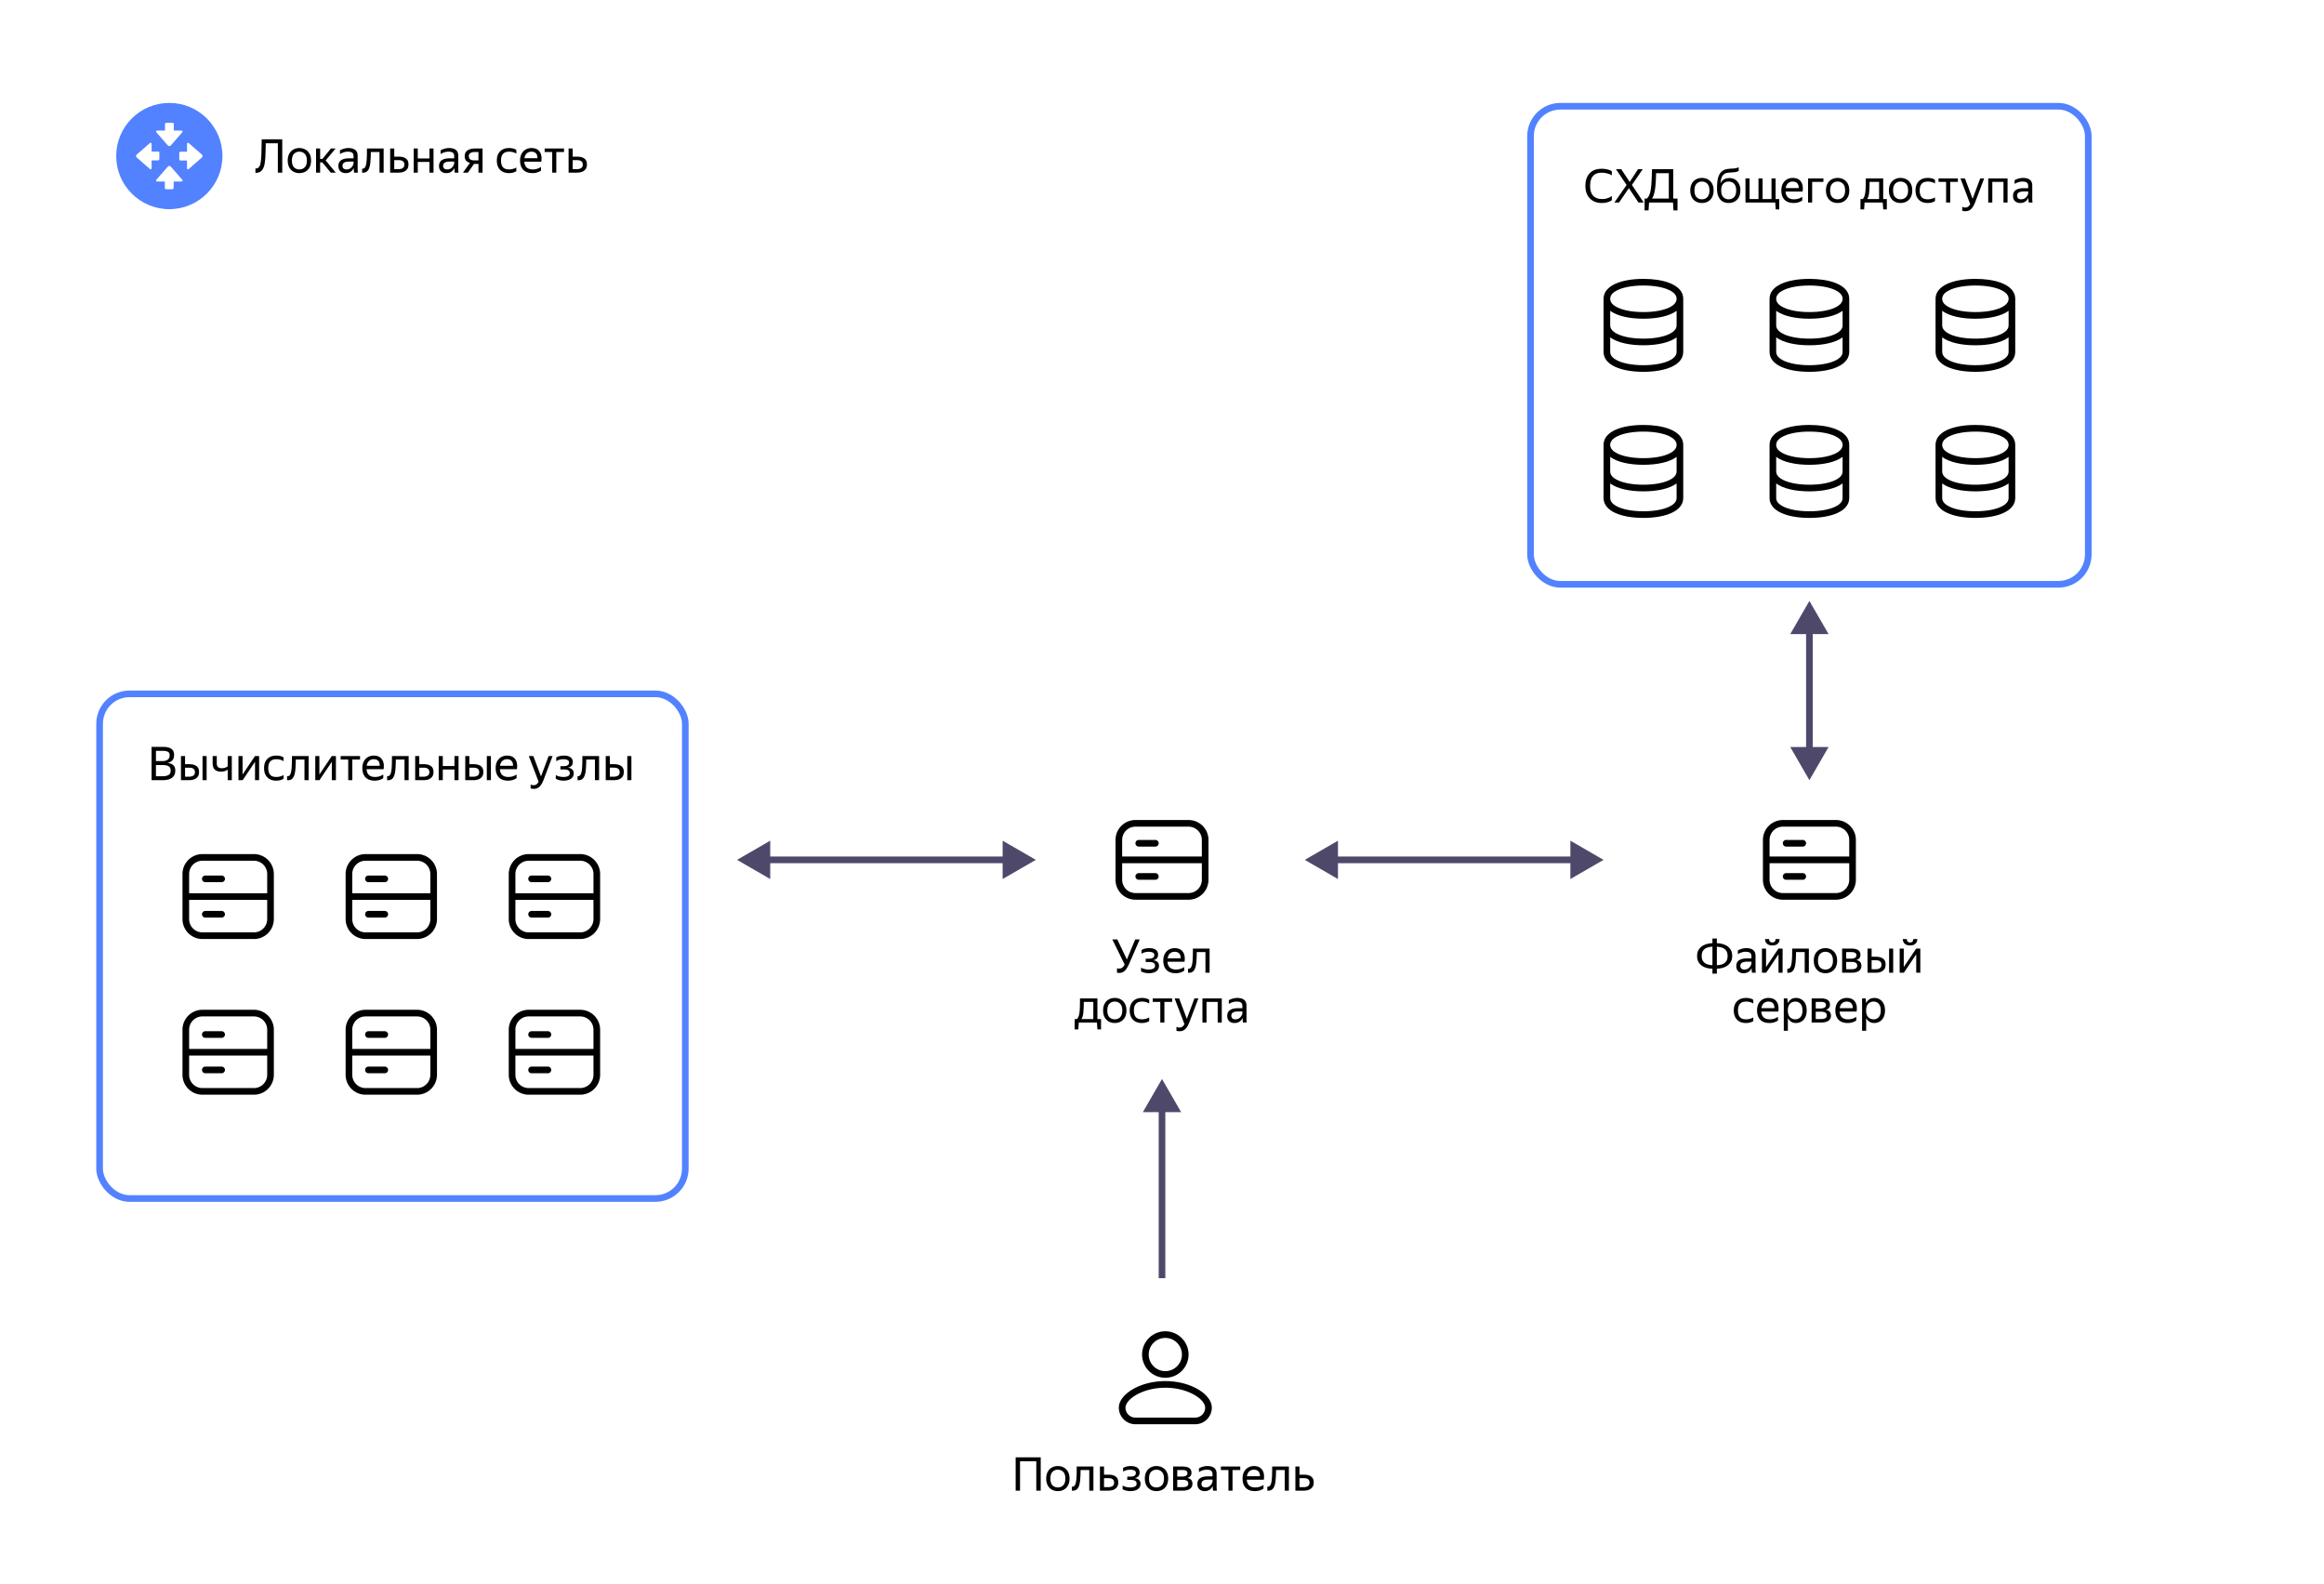 <svg xmlns="http://www.w3.org/2000/svg" width="700" height="477" fill="none" viewBox="0 0 700 477">
    <g clip-path="url(#clip0_30_157)">
        <g filter="url(#filter0_d_30_157)">
            <rect width="625" height="353" x="17" y="20" fill="#fff" rx="10"/>
        </g>
        <g filter="url(#filter1_d_30_157)">
            <rect width="131" height="85" x="285" y="385" fill="#fff" rx="10"/>
        </g>
        <path fill="#4E496B" d="m222 259 10 5.774v-11.548L222 259Zm90 0-10-5.774v11.548L312 259Zm-81 1h72v-2h-72v2Zm119 65-5.774 10h11.548L350 325Zm-1 9v51h2v-51h-2Zm44-75 10 5.774v-11.548L393 259Zm90 0-10-5.774v11.548L483 259Zm-81 1h72v-2h-72v2Zm143-25 5.774-10h-11.548L545 235Zm0-54-5.774 10h11.548L545 181Zm1 45v-36h-2v36h2Z"/>
        <path fill="#000" d="M512.562 287.932c0 .672.14 1.209.42 1.61.289.401.677.695 1.162.882a5.66 5.66 0 0 0 1.652.308v-5.586a5.347 5.347 0 0 0-1.652.322 2.418 2.418 0 0 0-1.162.868c-.28.392-.42.924-.42 1.596Zm7.798.028c0-.681-.145-1.218-.434-1.61a2.34 2.34 0 0 0-1.148-.868 5.237 5.237 0 0 0-1.652-.322v5.586a5.542 5.542 0 0 0 1.652-.308 2.457 2.457 0 0 0 1.148-.868c.289-.401.434-.938.434-1.61Zm-4.564-5.264h1.33v1.4c.877.028 1.661.187 2.352.476.7.28 1.251.7 1.652 1.26.411.551.616 1.246.616 2.086 0 .831-.205 1.531-.616 2.1-.401.56-.952.989-1.652 1.288-.691.289-1.475.448-2.352.476v1.498h-1.33v-1.498c-.877-.019-1.666-.168-2.366-.448-.691-.289-1.241-.714-1.652-1.274-.401-.56-.602-1.255-.602-2.086 0-.84.201-1.54.602-2.1a3.795 3.795 0 0 1 1.652-1.288c.7-.299 1.489-.462 2.366-.49v-1.4Zm10.008 3.99c-.775 0-1.559.238-2.352.714v-1.106a4.412 4.412 0 0 1 1.19-.504 4.82 4.82 0 0 1 1.33-.196c.915 0 1.61.191 2.086.574.476.383.714.966.714 1.75v3.906c0 .159.005.364.014.616.019.243.037.429.056.56h-1.12a6.439 6.439 0 0 1-.084-.546 8.21 8.21 0 0 1-.028-.63l-.014-.21a3.93 3.93 0 0 1-.462.7 2.344 2.344 0 0 1-.784.588c-.317.159-.714.238-1.19.238-.653 0-1.181-.187-1.582-.56-.401-.373-.602-.901-.602-1.582 0-.793.28-1.377.84-1.75.56-.373 1.349-.56 2.366-.56h1.358v-.602c0-.504-.131-.863-.392-1.078-.261-.215-.709-.322-1.344-.322Zm1.736 3.514v-.532h-1.232c-.737 0-1.274.107-1.61.322-.327.215-.49.527-.49.938 0 .327.098.593.294.798.205.205.513.308.924.308.383 0 .709-.075.98-.224.271-.159.49-.345.658-.56.168-.224.289-.434.364-.63.075-.196.112-.336.112-.42Zm6.305-5.432c-.737 0-1.288-.182-1.652-.546a1.873 1.873 0 0 1-.546-1.358h1.232c0 .355.084.611.252.77.178.159.416.238.714.238.299 0 .532-.079.7-.238.168-.159.252-.415.252-.77h1.232c0 .532-.182.985-.546 1.358-.354.364-.9.546-1.638.546Zm-1.904.966v5.558l3.738-5.558h1.246V293h-1.232v-5.544L531.969 293h-1.26v-7.266h1.232Zm6.411 6.062c.56.084.942-.266 1.148-1.05.074-.28.135-.63.182-1.05.046-.429.079-.961.098-1.596.018-.644.028-1.433.028-2.366h5.026V293h-1.246v-6.216h-2.618a37.9 37.9 0 0 1-.098 2.674c-.047.663-.126 1.218-.238 1.666-.178.7-.448 1.199-.812 1.498-.364.299-.854.429-1.47.392v-1.218Zm11.472 1.344c-.663 0-1.26-.145-1.792-.434a3.248 3.248 0 0 1-1.246-1.288c-.308-.569-.462-1.255-.462-2.058 0-.803.154-1.484.462-2.044.308-.56.723-.985 1.246-1.274a3.592 3.592 0 0 1 1.792-.448c.672 0 1.274.149 1.806.448.532.289.952.714 1.26 1.274.308.56.462 1.241.462 2.044 0 .803-.154 1.489-.462 2.058-.308.56-.728.989-1.26 1.288-.532.289-1.134.434-1.806.434Zm0-1.106c.653 0 1.195-.215 1.624-.644.429-.439.644-1.115.644-2.03 0-.915-.215-1.587-.644-2.016-.429-.439-.971-.658-1.624-.658-.644 0-1.181.219-1.61.658-.42.429-.63 1.101-.63 2.016s.21 1.591.63 2.03c.429.429.966.644 1.61.644Zm7.858.966h-2.828v-7.266h2.856c.868 0 1.526.154 1.974.462.457.299.686.77.686 1.414 0 .42-.112.761-.336 1.022-.215.261-.523.448-.924.56 1.036.168 1.554.742 1.554 1.722 0 .495-.131.896-.392 1.204-.252.308-.602.532-1.05.672-.448.14-.962.21-1.54.21Zm.014-6.216h-1.61v1.974h1.512c.466 0 .84-.084 1.12-.252.289-.168.434-.411.434-.728 0-.383-.126-.644-.378-.784s-.612-.21-1.078-.21Zm-.028 2.954h-1.582v2.212h1.582c.522 0 .942-.075 1.26-.224.317-.159.476-.443.476-.854s-.145-.7-.434-.868c-.29-.177-.724-.266-1.302-.266Zm6.074-4.004v2.45h1.26c.924 0 1.647.187 2.17.56.523.364.784.961.784 1.792 0 .579-.131 1.05-.392 1.414-.261.355-.621.621-1.078.798-.457.168-.98.252-1.568.252h-2.408v-7.266h1.232Zm6.496 0V293h-1.232v-7.266h1.232Zm-5.32 6.216c.523 0 .952-.103 1.288-.308.336-.215.504-.56.504-1.036 0-.485-.149-.835-.448-1.05-.299-.215-.719-.322-1.26-.322h-1.26v2.716h1.176Zm10.408-7.182c-.738 0-1.288-.182-1.652-.546a1.873 1.873 0 0 1-.546-1.358h1.232c0 .355.084.611.252.77.177.159.415.238.714.238.298 0 .532-.079.7-.238.168-.159.252-.415.252-.77h1.232c0 .532-.182.985-.546 1.358-.355.364-.901.546-1.638.546Zm-1.904.966v5.558l3.738-5.558h1.246V293h-1.232v-5.544L573.45 293h-1.26v-7.266h1.232Zm-47.534 22.406c-1.129 0-2.021-.331-2.674-.994-.653-.672-.98-1.601-.98-2.786s.331-2.109.994-2.772c.663-.663 1.568-.994 2.716-.994.439 0 .849.051 1.232.154.383.093.691.233.924.42v1.106a3.995 3.995 0 0 0-2.142-.588c-.84 0-1.461.224-1.862.672-.401.439-.602 1.106-.602 2.002 0 .896.191 1.568.574 2.016.392.439.999.658 1.82.658a4.44 4.44 0 0 0 2.212-.574v1.106c-.607.383-1.344.574-2.212.574Zm7.084 0c-1.213 0-2.142-.331-2.786-.994-.635-.672-.952-1.601-.952-2.786 0-.793.149-1.47.448-2.03.299-.56.709-.989 1.232-1.288a3.49 3.49 0 0 1 1.764-.448c1.111 0 1.927.369 2.45 1.106.523.728.691 1.727.504 2.996h-5.124c.103 1.559.961 2.338 2.576 2.338.887 0 1.703-.252 2.45-.756v1.106a4.3 4.3 0 0 1-1.176.56c-.448.131-.91.196-1.386.196Zm-.322-6.454c-.532 0-.989.163-1.372.49-.383.327-.625.821-.728 1.484h3.906c.028-.625-.117-1.111-.434-1.456s-.775-.518-1.372-.518Zm4.635-.952h1.078l.126 1.414c.234-.467.556-.84.966-1.12.42-.289.934-.434 1.54-.434.57 0 1.092.14 1.568.42.486.271.878.686 1.176 1.246.299.551.448 1.251.448 2.1 0 .849-.154 1.554-.462 2.114-.298.56-.695.98-1.19 1.26a3.216 3.216 0 0 1-1.596.406c-.55 0-1.031-.131-1.442-.392a2.817 2.817 0 0 1-.98-1.078v3.808h-1.232v-9.744Zm5.628 3.626c0-.877-.2-1.54-.602-1.988-.401-.457-.919-.686-1.554-.686-.634 0-1.171.224-1.61.672-.429.439-.644 1.106-.644 2.002 0 .905.215 1.577.644 2.016a2.19 2.19 0 0 0 1.61.658c.635 0 1.153-.224 1.554-.672.402-.448.602-1.115.602-2.002Zm5.595 3.64h-2.828v-7.266h2.856c.868 0 1.526.154 1.974.462.457.299.686.77.686 1.414 0 .42-.112.761-.336 1.022-.215.261-.523.448-.924.56 1.036.168 1.554.742 1.554 1.722 0 .495-.131.896-.392 1.204-.252.308-.602.532-1.05.672-.448.14-.961.21-1.54.21Zm.014-6.216h-1.61v1.974h1.512c.467 0 .84-.084 1.12-.252.289-.168.434-.411.434-.728 0-.383-.126-.644-.378-.784s-.611-.21-1.078-.21Zm-.028 2.954h-1.582v2.212h1.582c.523 0 .943-.075 1.26-.224.317-.159.476-.443.476-.854s-.145-.7-.434-.868c-.289-.177-.723-.266-1.302-.266Zm8.062 3.402c-1.213 0-2.142-.331-2.786-.994-.635-.672-.952-1.601-.952-2.786 0-.793.149-1.47.448-2.03.299-.56.709-.989 1.232-1.288a3.49 3.49 0 0 1 1.764-.448c1.111 0 1.927.369 2.45 1.106.523.728.691 1.727.504 2.996h-5.124c.103 1.559.961 2.338 2.576 2.338.887 0 1.703-.252 2.45-.756v1.106a4.3 4.3 0 0 1-1.176.56c-.448.131-.91.196-1.386.196Zm-.322-6.454c-.532 0-.989.163-1.372.49-.383.327-.625.821-.728 1.484h3.906c.028-.625-.117-1.111-.434-1.456s-.775-.518-1.372-.518Zm4.635-.952h1.078l.126 1.414c.234-.467.556-.84.966-1.12.42-.289.934-.434 1.54-.434.57 0 1.092.14 1.568.42.486.271.878.686 1.176 1.246.299.551.448 1.251.448 2.1 0 .849-.154 1.554-.462 2.114-.298.56-.695.98-1.19 1.26a3.216 3.216 0 0 1-1.596.406c-.55 0-1.031-.131-1.442-.392a2.817 2.817 0 0 1-.98-1.078v3.808h-1.232v-9.744Zm5.628 3.626c0-.877-.2-1.54-.602-1.988-.401-.457-.919-.686-1.554-.686-.634 0-1.171.224-1.61.672-.429.439-.644 1.106-.644 2.002 0 .905.215 1.577.644 2.016a2.19 2.19 0 0 0 1.61.658c.635 0 1.153-.224 1.554-.672.402-.448.602-1.115.602-2.002Z"/>
        <path fill="#000" fill-rule="evenodd" d="M537 249h16a4 4 0 0 1 4 4v5h-24v-5a4 4 0 0 1 4-4Zm-4 11v5a4 4 0 0 0 4 4h16a4 4 0 0 0 4-4v-5h-24Zm-2-7a6 6 0 0 1 6-6h16a6 6 0 0 1 6 6v12a6 6 0 0 1-6 6h-16a6 6 0 0 1-6-6v-12Zm6 1a1 1 0 0 1 1-1h5a1 1 0 0 1 0 2h-5a1 1 0 0 1-1-1Zm1 9a1 1 0 0 0 0 2h5a1 1 0 0 0 0-2h-5Z" clip-rule="evenodd"/>
        <path fill="#000" d="M336.445 291.684c.056.009.131.023.224.042.093.009.215.014.364.014.439 0 .779-.098 1.022-.294.252-.205.485-.513.7-.924l-3.724-7.56h1.498l2.898 6.048 2.506-6.048h1.358l-3.178 7.322c-.42.961-.859 1.666-1.316 2.114-.448.439-1.031.658-1.75.658-.149 0-.271-.009-.364-.028a5.808 5.808 0 0 1-.238-.028v-1.316Zm9.615 1.456c-.457 0-.9-.051-1.33-.154-.42-.103-.765-.243-1.036-.42v-1.106a3.99 3.99 0 0 0 1.064.42c.411.103.836.154 1.274.154.532 0 .976-.084 1.33-.252.364-.177.546-.476.546-.896 0-.411-.154-.7-.462-.868-.298-.168-.76-.252-1.386-.252h-.966v-.994h1.008c.514 0 .906-.093 1.176-.28.271-.187.406-.457.406-.812 0-.373-.163-.63-.49-.77-.317-.149-.704-.224-1.162-.224-.821 0-1.554.196-2.198.588v-1.106c.28-.187.621-.327 1.022-.42a5.223 5.223 0 0 1 1.274-.154c.887 0 1.554.168 2.002.504.458.336.686.821.686 1.456 0 .476-.13.854-.392 1.134-.261.271-.62.453-1.078.546.57.075 1.004.257 1.302.546.299.289.448.658.448 1.106 0 .541-.144.98-.434 1.316-.28.327-.648.565-1.106.714a4.807 4.807 0 0 1-1.498.224Zm8.065 0c-1.213 0-2.142-.331-2.786-.994-.634-.672-.952-1.601-.952-2.786 0-.793.15-1.47.448-2.03.299-.56.71-.989 1.232-1.288a3.49 3.49 0 0 1 1.764-.448c1.111 0 1.928.369 2.45 1.106.523.728.691 1.727.504 2.996h-5.124c.103 1.559.962 2.338 2.576 2.338.887 0 1.704-.252 2.45-.756v1.106a4.3 4.3 0 0 1-1.176.56c-.448.131-.91.196-1.386.196Zm-.322-6.454c-.532 0-.989.163-1.372.49-.382.327-.625.821-.728 1.484h3.906c.028-.625-.116-1.111-.434-1.456-.317-.345-.774-.518-1.372-.518Zm4.048 5.11c.56.084.942-.266 1.148-1.05.074-.28.135-.63.182-1.05.046-.429.079-.961.098-1.596.018-.644.028-1.433.028-2.366h5.026V293h-1.246v-6.216h-2.618a37.9 37.9 0 0 1-.098 2.674c-.047.663-.126 1.218-.238 1.666-.178.7-.448 1.199-.812 1.498-.364.299-.854.429-1.47.392v-1.218Zm-33.048 18.276h-1.106v-3.122h.686c.299-.299.509-.719.63-1.26.131-.541.21-1.218.238-2.03a87.51 87.51 0 0 0 .042-2.926h5.25v6.216h1.092v3.122h-1.078l-.154-2.072h-5.474l-.126 2.072Zm4.508-8.288h-2.87c-.009 1.325-.056 2.399-.14 3.22-.075.812-.266 1.461-.574 1.946h3.584v-5.166Zm6.454 6.356c-.662 0-1.26-.145-1.792-.434a3.255 3.255 0 0 1-1.246-1.288c-.308-.569-.462-1.255-.462-2.058 0-.803.154-1.484.462-2.044.308-.56.724-.985 1.246-1.274a3.595 3.595 0 0 1 1.792-.448c.672 0 1.274.149 1.806.448.532.289.952.714 1.26 1.274.308.56.462 1.241.462 2.044 0 .803-.154 1.489-.462 2.058-.308.56-.728.989-1.26 1.288-.532.289-1.134.434-1.806.434Zm0-1.106c.654 0 1.195-.215 1.624-.644.43-.439.644-1.115.644-2.03 0-.915-.214-1.587-.644-2.016-.429-.439-.97-.658-1.624-.658-.644 0-1.18.219-1.61.658-.42.429-.63 1.101-.63 2.016s.21 1.591.63 2.03c.43.429.966.644 1.61.644Zm8.166 1.106c-1.129 0-2.021-.331-2.674-.994-.653-.672-.98-1.601-.98-2.786s.331-2.109.994-2.772c.663-.663 1.568-.994 2.716-.994.439 0 .849.051 1.232.154.383.093.691.233.924.42v1.106a3.995 3.995 0 0 0-2.142-.588c-.84 0-1.461.224-1.862.672-.401.439-.602 1.106-.602 2.002 0 .896.191 1.568.574 2.016.392.439.999.658 1.82.658a4.44 4.44 0 0 0 2.212-.574v1.106c-.607.383-1.344.574-2.212.574Zm3.276-7.406h5.838v1.05h-2.324V308h-1.232v-6.216h-2.282v-1.05Zm8.095 9.884c-.383 0-.7-.051-.952-.154v-1.19c.187.159.49.238.91.238.327 0 .602-.079.826-.238.233-.149.457-.411.672-.784l-2.954-7.756h1.358l2.31 6.132 2.296-6.132h1.19l-2.716 7.182c-.373.961-.789 1.652-1.246 2.072-.457.42-1.022.63-1.694.63Zm6.876-2.618v-7.266h5.824V308h-1.232v-6.216h-3.36V308h-1.232Zm10.298-6.314c-.775 0-1.559.238-2.352.714v-1.106a4.412 4.412 0 0 1 1.19-.504 4.82 4.82 0 0 1 1.33-.196c.915 0 1.61.191 2.086.574.476.383.714.966.714 1.75v3.906c0 .159.005.364.014.616.019.243.037.429.056.56h-1.12a6.439 6.439 0 0 1-.084-.546 8.21 8.21 0 0 1-.028-.63l-.014-.21a3.93 3.93 0 0 1-.462.7 2.344 2.344 0 0 1-.784.588c-.317.159-.714.238-1.19.238-.653 0-1.181-.187-1.582-.56-.401-.373-.602-.901-.602-1.582 0-.793.28-1.377.84-1.75.56-.373 1.349-.56 2.366-.56h1.358v-.602c0-.504-.131-.863-.392-1.078-.261-.215-.709-.322-1.344-.322Zm1.736 3.514v-.532h-1.232c-.737 0-1.274.107-1.61.322-.327.215-.49.527-.49.938 0 .327.098.593.294.798.205.205.513.308.924.308.383 0 .709-.075.98-.224.271-.159.49-.345.658-.56.168-.224.289-.434.364-.63.075-.196.112-.336.112-.42Z"/>
        <path fill="#000" fill-rule="evenodd" d="M342 249h16a4 4 0 0 1 4 4v5h-24v-5a4 4 0 0 1 4-4Zm-4 11v5a4 4 0 0 0 4 4h16a4 4 0 0 0 4-4v-5h-24Zm-2-7a6 6 0 0 1 6-6h16a6 6 0 0 1 6 6v12a6 6 0 0 1-6 6h-16a6 6 0 0 1-6-6v-12Zm6 1a1 1 0 0 1 1-1h5a1 1 0 0 1 0 2h-5a1 1 0 0 1-1-1Zm1 9a1 1 0 0 0 0 2h5a1 1 0 0 0 0-2h-5Z" clip-rule="evenodd"/>
        <path fill="#000" d="M305.923 438.962h7.546V449h-1.33v-8.834h-4.9V449h-1.316v-10.038Zm12.699 10.178c-.663 0-1.26-.145-1.792-.434a3.248 3.248 0 0 1-1.246-1.288c-.308-.569-.462-1.255-.462-2.058 0-.803.154-1.484.462-2.044.308-.56.723-.985 1.246-1.274a3.592 3.592 0 0 1 1.792-.448c.672 0 1.274.149 1.806.448.532.289.952.714 1.26 1.274.308.56.462 1.241.462 2.044 0 .803-.154 1.489-.462 2.058-.308.56-.728.989-1.26 1.288-.532.289-1.134.434-1.806.434Zm0-1.106c.653 0 1.195-.215 1.624-.644.429-.439.644-1.115.644-2.03 0-.915-.215-1.587-.644-2.016-.429-.439-.971-.658-1.624-.658-.644 0-1.181.219-1.61.658-.42.429-.63 1.101-.63 2.016s.21 1.591.63 2.03c.429.429.966.644 1.61.644Zm4.236-.238c.56.084.943-.266 1.148-1.05.075-.28.136-.63.182-1.05.047-.429.08-.961.098-1.596.019-.644.028-1.433.028-2.366h5.026V449h-1.246v-6.216h-2.618a37.3 37.3 0 0 1-.098 2.674 9.798 9.798 0 0 1-.238 1.666c-.177.7-.448 1.199-.812 1.498-.364.299-.854.429-1.47.392v-1.218Zm9.681-6.062v2.45h1.33c.924 0 1.647.187 2.17.56.522.364.784.961.784 1.792 0 .569-.131 1.036-.392 1.4a2.325 2.325 0 0 1-1.078.812c-.458.168-.98.252-1.568.252h-2.478v-7.266h1.232Zm1.246 6.216c.532 0 .961-.103 1.288-.308.336-.215.504-.56.504-1.036 0-.485-.15-.835-.448-1.05-.299-.215-.719-.322-1.26-.322h-1.33v2.716h1.246Zm6.719 1.19c-.457 0-.901-.051-1.33-.154-.42-.103-.765-.243-1.036-.42v-1.106c.299.177.653.317 1.064.42.411.103.835.154 1.274.154.532 0 .975-.084 1.33-.252.364-.177.546-.476.546-.896 0-.411-.154-.7-.462-.868-.299-.168-.761-.252-1.386-.252h-.966v-.994h1.008c.513 0 .905-.093 1.176-.28.271-.187.406-.457.406-.812 0-.373-.163-.63-.49-.77-.317-.149-.705-.224-1.162-.224-.821 0-1.554.196-2.198.588v-1.106c.28-.187.621-.327 1.022-.42a5.217 5.217 0 0 1 1.274-.154c.887 0 1.554.168 2.002.504.457.336.686.821.686 1.456 0 .476-.131.854-.392 1.134-.261.271-.621.453-1.078.546.569.075 1.003.257 1.302.546.299.289.448.658.448 1.106 0 .541-.145.98-.434 1.316-.28.327-.649.565-1.106.714a4.812 4.812 0 0 1-1.498.224Zm7.827 0c-.663 0-1.26-.145-1.792-.434a3.248 3.248 0 0 1-1.246-1.288c-.308-.569-.462-1.255-.462-2.058 0-.803.154-1.484.462-2.044.308-.56.723-.985 1.246-1.274a3.592 3.592 0 0 1 1.792-.448c.672 0 1.274.149 1.806.448.532.289.952.714 1.26 1.274.308.56.462 1.241.462 2.044 0 .803-.154 1.489-.462 2.058-.308.56-.728.989-1.26 1.288-.532.289-1.134.434-1.806.434Zm0-1.106c.653 0 1.194-.215 1.624-.644.429-.439.644-1.115.644-2.03 0-.915-.215-1.587-.644-2.016-.43-.439-.971-.658-1.624-.658-.644 0-1.181.219-1.61.658-.42.429-.63 1.101-.63 2.016s.21 1.591.63 2.03c.429.429.966.644 1.61.644Zm7.858.966h-2.828v-7.266h2.856c.868 0 1.526.154 1.974.462.457.299.686.77.686 1.414 0 .42-.112.761-.336 1.022-.215.261-.523.448-.924.56 1.036.168 1.554.742 1.554 1.722 0 .495-.131.896-.392 1.204-.252.308-.602.532-1.05.672-.448.14-.962.21-1.54.21Zm.014-6.216h-1.61v1.974h1.512c.466 0 .84-.084 1.12-.252.289-.168.434-.411.434-.728 0-.383-.126-.644-.378-.784s-.612-.21-1.078-.21Zm-.028 2.954h-1.582v2.212h1.582c.522 0 .942-.075 1.26-.224.317-.159.476-.443.476-.854s-.145-.7-.434-.868c-.29-.177-.724-.266-1.302-.266Zm7.306-3.052c-.775 0-1.559.238-2.352.714v-1.106a4.412 4.412 0 0 1 1.19-.504c.457-.131.9-.196 1.33-.196.914 0 1.61.191 2.086.574.476.383.714.966.714 1.75v3.906c0 .159.004.364.014.616.018.243.037.429.056.56h-1.12a6.439 6.439 0 0 1-.084-.546 8.21 8.21 0 0 1-.028-.63l-.014-.21a3.93 3.93 0 0 1-.462.7 2.354 2.354 0 0 1-.784.588c-.318.159-.714.238-1.19.238-.654 0-1.181-.187-1.582-.56-.402-.373-.602-.901-.602-1.582 0-.793.28-1.377.84-1.75.56-.373 1.348-.56 2.366-.56h1.358v-.602c0-.504-.131-.863-.392-1.078-.262-.215-.71-.322-1.344-.322Zm1.736 3.514v-.532h-1.232c-.738 0-1.274.107-1.61.322-.327.215-.49.527-.49.938 0 .327.098.593.294.798.205.205.513.308.924.308.382 0 .709-.075.98-.224.27-.159.49-.345.658-.56.168-.224.289-.434.364-.63.074-.196.112-.336.112-.42Zm2.513-4.466h5.838v1.05h-2.324V449h-1.232v-6.216h-2.282v-1.05Zm10.274 7.406c-1.213 0-2.142-.331-2.786-.994-.634-.672-.952-1.601-.952-2.786 0-.793.15-1.47.448-2.03.299-.56.71-.989 1.232-1.288a3.49 3.49 0 0 1 1.764-.448c1.111 0 1.928.369 2.45 1.106.523.728.691 1.727.504 2.996h-5.124c.103 1.559.962 2.338 2.576 2.338.887 0 1.704-.252 2.45-.756v1.106a4.3 4.3 0 0 1-1.176.56c-.448.131-.91.196-1.386.196Zm-.322-6.454c-.532 0-.989.163-1.372.49-.382.327-.625.821-.728 1.484h3.906c.028-.625-.116-1.111-.434-1.456-.317-.345-.774-.518-1.372-.518Zm4.048 5.11c.56.084.942-.266 1.148-1.05.074-.28.135-.63.182-1.05.046-.429.079-.961.098-1.596.018-.644.028-1.433.028-2.366h5.026V449h-1.246v-6.216h-2.618a37.9 37.9 0 0 1-.098 2.674c-.047.663-.126 1.218-.238 1.666-.178.7-.448 1.199-.812 1.498-.364.299-.854.429-1.47.392v-1.218Zm9.68-6.062v2.45h1.33c.924 0 1.647.187 2.17.56.523.364.784.961.784 1.792 0 .569-.131 1.036-.392 1.4a2.32 2.32 0 0 1-1.078.812c-.457.168-.98.252-1.568.252h-2.478v-7.266h1.232Zm1.246 6.216c.532 0 .961-.103 1.288-.308.336-.215.504-.56.504-1.036 0-.485-.149-.835-.448-1.05-.299-.215-.719-.322-1.26-.322h-1.33v2.716h1.246Z"/>
        <path fill="#000" fill-rule="evenodd" d="M356 408a5 5 0 1 1-10.001-.001A5 5 0 0 1 356 408Zm2 0a7 7 0 1 1-14 0 7 7 0 0 1 14 0Zm-19 16c0-.939.819-2.412 3.13-3.778 2.203-1.303 5.346-2.222 8.87-2.222 3.524 0 6.667.919 8.87 2.222 2.311 1.366 3.13 2.839 3.13 3.778a3 3 0 0 1-3 3h-18a3 3 0 0 1-3-3Zm12-8c-7.7 0-14 4-14 8a5 5 0 0 0 5 5h18a5 5 0 0 0 5-5c0-4-6.3-8-14-8Z" clip-rule="evenodd"/>
        <path fill="#000" d="M76.94 50.726c.392.037.714-.06.966-.294.252-.233.434-.63.546-1.19a8.8 8.8 0 0 0 .154-1.05c.047-.401.084-.882.112-1.442.028-.56.047-1.227.056-2.002.019-.784.037-1.713.056-2.786h6.188V52h-1.33v-8.834h-3.64a316.59 316.59 0 0 1-.056 2.408c-.019.672-.042 1.25-.07 1.736-.028.476-.065.891-.112 1.246-.037.345-.084.667-.14.966-.196.905-.523 1.563-.98 1.974-.448.41-1.031.597-1.75.56v-1.33Zm13.226 1.414a3.69 3.69 0 0 1-1.792-.434 3.248 3.248 0 0 1-1.246-1.288c-.308-.57-.462-1.255-.462-2.058 0-.803.154-1.484.462-2.044.308-.56.723-.985 1.246-1.274a3.596 3.596 0 0 1 1.792-.448c.672 0 1.274.15 1.806.448.532.29.952.714 1.26 1.274.308.56.462 1.241.462 2.044 0 .803-.154 1.489-.462 2.058a3.22 3.22 0 0 1-1.26 1.288c-.532.29-1.134.434-1.806.434Zm0-1.106c.653 0 1.194-.215 1.624-.644.43-.439.644-1.115.644-2.03 0-.915-.215-1.587-.644-2.016-.43-.439-.97-.658-1.624-.658-.644 0-1.18.22-1.61.658-.42.43-.63 1.101-.63 2.016s.21 1.591.63 2.03c.43.43.966.644 1.61.644Zm10.966.966h-1.499l-2.561-3.094h-.645V52h-1.232v-7.266h1.233v3.122h.7l2.547-3.122h1.401l-2.982 3.584L101.132 52Zm3.623-6.314c-.774 0-1.558.238-2.352.714v-1.106a4.445 4.445 0 0 1 1.19-.504c.458-.13.901-.196 1.33-.196.915 0 1.61.191 2.086.574.476.383.714.966.714 1.75v3.906c0 .159.005.364.014.616.019.243.038.43.056.56h-1.12a6.4 6.4 0 0 1-.084-.546 8.74 8.74 0 0 1-.028-.63l-.014-.21a3.92 3.92 0 0 1-.462.7c-.196.233-.457.43-.784.588-.317.159-.714.238-1.19.238-.653 0-1.18-.187-1.582-.56-.401-.373-.602-.9-.602-1.582 0-.793.28-1.377.84-1.75.56-.373 1.349-.56 2.366-.56h1.358v-.602c0-.504-.13-.863-.392-1.078-.261-.215-.709-.322-1.344-.322Zm1.736 3.514v-.532h-1.232c-.737 0-1.274.107-1.61.322-.326.215-.49.527-.49.938 0 .327.098.593.294.798.206.205.514.308.924.308.383 0 .71-.075.98-.224.271-.159.49-.345.658-.56.168-.224.29-.434.364-.63.075-.196.112-.336.112-.42Zm2.581 1.596c.56.084.943-.266 1.148-1.05.075-.28.136-.63.182-1.05.047-.43.08-.961.098-1.596.019-.644.028-1.433.028-2.366h5.026V52h-1.246v-6.216h-2.618a37.306 37.306 0 0 1-.098 2.674 9.802 9.802 0 0 1-.238 1.666c-.177.7-.448 1.2-.812 1.498-.364.299-.854.43-1.47.392v-1.218Zm9.681-6.062v2.45h1.33c.924 0 1.647.187 2.17.56.522.364.784.961.784 1.792 0 .57-.131 1.036-.392 1.4a2.327 2.327 0 0 1-1.078.812c-.458.168-.98.252-1.568.252h-2.478v-7.266h1.232Zm1.246 6.216c.532 0 .961-.103 1.288-.308.336-.215.504-.56.504-1.036 0-.485-.15-.835-.448-1.05-.299-.215-.719-.322-1.26-.322h-1.33v2.716h1.246Zm5.837-6.216v2.996h3.514v-2.996h1.232V52h-1.232v-3.22h-3.514V52h-1.232v-7.266h1.232Zm9.23.952c-.775 0-1.559.238-2.352.714v-1.106a4.43 4.43 0 0 1 1.19-.504c.457-.13.9-.196 1.33-.196.914 0 1.61.191 2.086.574.476.383.714.966.714 1.75v3.906c0 .159.004.364.014.616.018.243.037.43.056.56h-1.12a6.4 6.4 0 0 1-.084-.546 8.197 8.197 0 0 1-.028-.63l-.014-.21a3.92 3.92 0 0 1-.462.7c-.196.233-.458.43-.784.588-.318.159-.714.238-1.19.238-.654 0-1.181-.187-1.582-.56-.402-.373-.602-.9-.602-1.582 0-.793.28-1.377.84-1.75.56-.373 1.348-.56 2.366-.56h1.358v-.602c0-.504-.131-.863-.392-1.078-.262-.215-.71-.322-1.344-.322Zm1.736 3.514v-.532h-1.232c-.738 0-1.274.107-1.61.322-.327.215-.49.527-.49.938 0 .327.098.593.294.798.205.205.513.308.924.308.382 0 .709-.075.98-.224.27-.159.49-.345.658-.56.168-.224.289-.434.364-.63.074-.196.112-.336.112-.42Zm2.651 2.8 2.1-2.94c-.495-.14-.882-.369-1.162-.686-.28-.317-.42-.747-.42-1.288 0-.55.131-.999.392-1.344.261-.345.621-.597 1.078-.756.457-.168.98-.252 1.568-.252h2.338V52h-1.232v-2.632h-1.33L140.923 52h-1.47Zm3.556-6.216c-.523 0-.952.098-1.288.294-.336.196-.504.513-.504.952 0 .457.149.789.448.994.308.196.733.294 1.274.294h1.176v-2.534h-1.106Zm10.297 6.356c-1.129 0-2.021-.331-2.674-.994-.653-.672-.98-1.6-.98-2.786 0-1.185.331-2.11.994-2.772.663-.663 1.568-.994 2.716-.994.439 0 .849.051 1.232.154.383.093.691.233.924.42v1.106a3.995 3.995 0 0 0-2.142-.588c-.84 0-1.461.224-1.862.672-.401.439-.602 1.106-.602 2.002 0 .896.191 1.568.574 2.016.392.439.999.658 1.82.658a4.44 4.44 0 0 0 2.212-.574v1.106c-.607.383-1.344.574-2.212.574Zm7.084 0c-1.213 0-2.142-.331-2.786-.994-.635-.672-.952-1.6-.952-2.786 0-.793.149-1.47.448-2.03.299-.56.709-.99 1.232-1.288a3.493 3.493 0 0 1 1.764-.448c1.111 0 1.927.369 2.45 1.106.523.728.691 1.727.504 2.996h-5.124c.103 1.559.961 2.338 2.576 2.338.887 0 1.703-.252 2.45-.756v1.106a4.3 4.3 0 0 1-1.176.56c-.448.13-.91.196-1.386.196Zm-.322-6.454c-.532 0-.989.163-1.372.49-.383.327-.625.821-.728 1.484h3.906c.028-.625-.117-1.11-.434-1.456-.317-.345-.775-.518-1.372-.518Zm3.979-.952h5.838v1.05h-2.324V52h-1.232v-6.216h-2.282v-1.05Zm8.45 0v2.45h1.33c.924 0 1.647.187 2.17.56.522.364.784.961.784 1.792 0 .57-.131 1.036-.392 1.4a2.327 2.327 0 0 1-1.078.812c-.458.168-.98.252-1.568.252h-2.478v-7.266h1.232Zm1.246 6.216c.532 0 .961-.103 1.288-.308.336-.215.504-.56.504-1.036 0-.485-.15-.835-.448-1.05-.299-.215-.719-.322-1.26-.322h-1.33v2.716h1.246Z"/>
        <path fill="#5282FF" fill-rule="evenodd" d="M51 31c8.831 0 16 7.168 16 16s-7.169 16-16 16-16-7.168-16-16 7.169-16 16-16Z" clip-rule="evenodd"/>
        <path fill="#fff" fill-rule="evenodd" d="M45.668 43.447v2.206h2.003c.087 0 .17.04.233.11.062.07.096.166.096.265v1.9c0 .207-.147.375-.329.375h-2.003v2.25c0 .438-.25.578-.557.313L41.23 47.48a.622.622 0 0 1 0-.964l3.883-3.381c.307-.266.556-.127.556.312Zm10.664 7.106v-2.206H54.33a.311.311 0 0 1-.233-.11.4.4 0 0 1-.096-.265v-1.9c0-.206.147-.375.329-.375h2.003v-2.25c0-.438.25-.578.557-.313l3.882 3.385c.305.266.305.7 0 .965l-3.883 3.382c-.307.265-.556.125-.556-.313Zm-1.779-11.221h-2.206V37.33c0-.087-.04-.17-.11-.233a.401.401 0 0 0-.265-.096h-1.9c-.207 0-.375.147-.375.329v2.003h-2.25c-.438 0-.578.25-.313.557l3.386 3.882a.622.622 0 0 0 .964 0l3.381-3.883c.266-.307.127-.556-.312-.556Zm-7.106 15.336h2.206v2.003c0 .087.04.172.11.233a.4.4 0 0 0 .265.096h1.9c.206 0 .375-.147.375-.329v-2.003h2.25c.438 0 .578-.25.313-.557L51.48 50.23a.622.622 0 0 0-.965 0l-3.382 3.883c-.265.307-.125.556.313.556Z" clip-rule="evenodd"/>
        <rect width="168" height="144" x="461" y="32" fill="#fff" stroke="#5282FF" stroke-width="2" rx="9"/>
        <path fill="#000" fill-rule="evenodd" d="M502.649 92.683C504.457 91.85 505 90.9 505 90c0-.112-.008-.226-.027-.34-.128-.795-.742-1.615-2.324-2.343C500.836 86.482 498.155 86 495 86c-3.155 0-5.836.482-7.649 1.317C485.543 88.15 485 89.1 485 90c0 .899.543 1.85 2.351 2.683C489.164 93.518 491.845 94 495 94c3.155 0 5.836-.482 7.649-1.317Zm2.351.937c-2.15 1.587-5.826 2.38-10 2.38s-7.85-.793-10-2.38V98c0 .899.543 1.85 2.351 2.683 1.813.835 4.494 1.317 7.649 1.317 3.155 0 5.836-.482 7.649-1.317C504.457 99.85 505 98.899 505 98v-4.38Zm0 8c-2.15 1.587-5.826 2.38-10 2.38s-7.85-.793-10-2.38V106c0 .899.543 1.851 2.351 2.683 1.813.835 4.494 1.317 7.649 1.317 3.155 0 5.836-.482 7.649-1.317 1.808-.832 2.351-1.784 2.351-2.683v-4.38Zm1.756-13.026C505.637 85.53 500.799 84 495 84c-6.576 0-11.916 1.969-11.999 5.907l-.001.09V106c0 4 5.373 6 12 6s12-2 12-6V90c0-.5-.084-.969-.244-1.406Zm45.893 4.089C554.457 91.85 555 90.9 555 90c0-.112-.008-.226-.027-.34-.128-.795-.742-1.615-2.324-2.343C550.836 86.482 548.155 86 545 86c-3.155 0-5.836.482-7.649 1.317C535.543 88.15 535 89.1 535 90c0 .899.543 1.85 2.351 2.683C539.164 93.518 541.845 94 545 94c3.155 0 5.836-.482 7.649-1.317Zm2.351.937c-2.15 1.587-5.826 2.38-10 2.38s-7.85-.793-10-2.38V98c0 .899.543 1.85 2.351 2.683 1.813.835 4.494 1.317 7.649 1.317 3.155 0 5.836-.482 7.649-1.317C554.457 99.85 555 98.899 555 98v-4.38Zm0 8c-2.15 1.587-5.826 2.38-10 2.38s-7.85-.793-10-2.38V106c0 .899.543 1.851 2.351 2.683 1.813.835 4.494 1.317 7.649 1.317 3.155 0 5.836-.482 7.649-1.317 1.808-.832 2.351-1.784 2.351-2.683v-4.38Zm1.756-13.026C555.637 85.53 550.799 84 545 84c-6.576 0-11.916 1.969-11.999 5.907l-.001.09V106c0 4 5.373 6 12 6s12-2 12-6V90c0-.5-.084-.969-.244-1.406Zm-54.107 48.089c1.808-.832 2.351-1.784 2.351-2.683 0-.112-.008-.226-.027-.339-.128-.796-.742-1.616-2.324-2.344-1.813-.835-4.494-1.317-7.649-1.317-3.155 0-5.836.482-7.649 1.317-1.808.832-2.351 1.784-2.351 2.683 0 .899.543 1.851 2.351 2.683 1.813.835 4.494 1.317 7.649 1.317 3.155 0 5.836-.482 7.649-1.317Zm2.351.937c-2.15 1.587-5.826 2.38-10 2.38s-7.85-.793-10-2.38V142c0 .899.543 1.851 2.351 2.683 1.813.835 4.494 1.317 7.649 1.317 3.155 0 5.836-.482 7.649-1.317 1.808-.832 2.351-1.784 2.351-2.683v-4.38Zm0 8c-2.15 1.587-5.826 2.38-10 2.38s-7.85-.793-10-2.38V150c0 .899.543 1.851 2.351 2.683 1.813.835 4.494 1.317 7.649 1.317 3.155 0 5.836-.482 7.649-1.317 1.808-.832 2.351-1.784 2.351-2.683v-4.38Zm1.756-13.026C505.637 129.531 500.799 128 495 128c-6.576 0-11.916 1.969-11.999 5.907l-.001.09V150c0 4 5.373 6 12 6s12-2 12-6v-16c0-.5-.084-.969-.244-1.406Zm45.893 4.089c1.808-.832 2.351-1.784 2.351-2.683 0-.112-.008-.226-.027-.339-.128-.796-.742-1.616-2.324-2.344-1.813-.835-4.494-1.317-7.649-1.317-3.155 0-5.836.482-7.649 1.317-1.808.832-2.351 1.784-2.351 2.683 0 .899.543 1.851 2.351 2.683 1.813.835 4.494 1.317 7.649 1.317 3.155 0 5.836-.482 7.649-1.317Zm2.351.937c-2.15 1.587-5.826 2.38-10 2.38s-7.85-.793-10-2.38V142c0 .899.543 1.851 2.351 2.683 1.813.835 4.494 1.317 7.649 1.317 3.155 0 5.836-.482 7.649-1.317 1.808-.832 2.351-1.784 2.351-2.683v-4.38Zm0 8c-2.15 1.587-5.826 2.38-10 2.38s-7.85-.793-10-2.38V150c0 .899.543 1.851 2.351 2.683 1.813.835 4.494 1.317 7.649 1.317 3.155 0 5.836-.482 7.649-1.317 1.808-.832 2.351-1.784 2.351-2.683v-4.38Zm1.756-13.026C555.637 129.531 550.799 128 545 128c-6.576 0-11.916 1.969-11.999 5.907l-.001.09V150c0 4 5.373 6 12 6s12-2 12-6v-16c0-.5-.084-.969-.244-1.406Zm45.893 4.089c1.808-.832 2.351-1.784 2.351-2.683 0-.112-.008-.226-.027-.339-.128-.796-.742-1.616-2.324-2.344-1.813-.835-4.494-1.317-7.649-1.317-3.155 0-5.836.482-7.649 1.317-1.808.832-2.351 1.784-2.351 2.683 0 .899.543 1.851 2.351 2.683 1.813.835 4.494 1.317 7.649 1.317 3.155 0 5.836-.482 7.649-1.317Zm2.351.937c-2.15 1.587-5.826 2.38-10 2.38s-7.85-.793-10-2.38V142c0 .899.543 1.851 2.351 2.683 1.813.835 4.494 1.317 7.649 1.317 3.155 0 5.836-.482 7.649-1.317 1.808-.832 2.351-1.784 2.351-2.683v-4.38Zm0 8c-2.15 1.587-5.826 2.38-10 2.38s-7.85-.793-10-2.38V150c0 .899.543 1.851 2.351 2.683 1.813.835 4.494 1.317 7.649 1.317 3.155 0 5.836-.482 7.649-1.317 1.808-.832 2.351-1.784 2.351-2.683v-4.38Zm1.756-13.026C605.637 129.531 600.799 128 595 128c-6.576 0-11.916 1.969-11.999 5.907l-.001.09V150c0 4 5.373 6 12 6s12-2 12-6v-16c0-.5-.084-.969-.244-1.406Zm-4.107-39.911C604.457 91.85 605 90.9 605 90c0-.112-.008-.226-.027-.34-.128-.795-.742-1.615-2.324-2.343C600.836 86.482 598.155 86 595 86c-3.155 0-5.836.482-7.649 1.317C585.543 88.15 585 89.1 585 90c0 .899.543 1.85 2.351 2.683C589.164 93.518 591.845 94 595 94c3.155 0 5.836-.482 7.649-1.317Zm2.351.937c-2.15 1.587-5.826 2.38-10 2.38s-7.85-.793-10-2.38V98c0 .899.543 1.85 2.351 2.683 1.813.835 4.494 1.317 7.649 1.317 3.155 0 5.836-.482 7.649-1.317C604.457 99.85 605 98.899 605 98v-4.38Zm0 8c-2.15 1.587-5.826 2.38-10 2.38s-7.85-.793-10-2.38V106c0 .899.543 1.851 2.351 2.683 1.813.835 4.494 1.317 7.649 1.317 3.155 0 5.836-.482 7.649-1.317 1.808-.832 2.351-1.784 2.351-2.683v-4.38Zm1.756-13.026C605.637 85.53 600.799 84 595 84c-6.576 0-11.916 1.969-11.999 5.907l-.001.09V106c0 4 5.373 6 12 6s12-2 12-6V90c0-.5-.084-.969-.244-1.406Z" clip-rule="evenodd"/>
        <path fill="#000" d="M482.471 61.14c-.989 0-1.857-.205-2.604-.616a4.301 4.301 0 0 1-1.722-1.764c-.41-.775-.616-1.699-.616-2.772 0-1.615.425-2.875 1.274-3.78.85-.915 2.063-1.372 3.64-1.372a7.02 7.02 0 0 1 1.68.196c.542.121.999.299 1.372.532v1.26a4.982 4.982 0 0 0-1.414-.588 6.46 6.46 0 0 0-1.652-.21c-1.176 0-2.048.331-2.618.994-.569.663-.854 1.652-.854 2.968 0 1.325.308 2.32.924 2.982.616.653 1.517.98 2.702.98 1.12 0 2.091-.308 2.912-.924v1.26c-.326.261-.76.471-1.302.63a6.447 6.447 0 0 1-1.722.224Zm4.272-10.178h1.582l2.548 3.836 2.52-3.836h1.4l-3.248 4.746L495.087 61h-1.568l-2.898-4.326L487.667 61h-1.4l3.668-5.278-3.192-4.76Zm8.619 8.848h.686c.43-.392.747-.961.952-1.708.206-.747.346-1.703.42-2.87.075-1.176.131-2.6.168-4.27h6.398v8.848h1.288v3.57h-1.218l-.14-2.38h-7.21l-.154 2.38h-1.19v-3.57Zm2.212 0h5.082v-7.644h-3.836a49.442 49.442 0 0 1-.182 3.612c-.084.99-.214 1.81-.392 2.464-.168.644-.392 1.167-.672 1.568Zm15.049 1.33c-.663 0-1.26-.145-1.792-.434a3.246 3.246 0 0 1-1.246-1.288c-.308-.57-.462-1.255-.462-2.058 0-.803.154-1.484.462-2.044a3.15 3.15 0 0 1 1.246-1.274 3.596 3.596 0 0 1 1.792-.448c.672 0 1.274.15 1.806.448.532.29.952.714 1.26 1.274.308.56.462 1.241.462 2.044 0 .803-.154 1.489-.462 2.058a3.22 3.22 0 0 1-1.26 1.288c-.532.29-1.134.434-1.806.434Zm0-1.106c.653 0 1.194-.215 1.624-.644.429-.439.644-1.115.644-2.03 0-.915-.215-1.587-.644-2.016-.43-.439-.971-.658-1.624-.658-.644 0-1.181.22-1.61.658-.42.43-.63 1.101-.63 2.016s.21 1.591.63 2.03c.429.43.966.644 1.61.644Zm8.32-6.398c.616 0 1.166.145 1.652.434.494.29.886.714 1.176 1.274.289.55.434 1.223.434 2.016 0 .803-.154 1.489-.462 2.058a3.22 3.22 0 0 1-1.26 1.288c-.532.29-1.134.434-1.806.434-.682 0-1.288-.154-1.82-.462-.523-.317-.934-.793-1.232-1.428-.299-.635-.448-1.442-.448-2.422 0-1.064.06-1.95.182-2.66.13-.71.331-1.288.602-1.736a3.05 3.05 0 0 1 1.092-1.092 3.32 3.32 0 0 1 .7-.308c.242-.075.546-.13.91-.168.373-.047.849-.08 1.428-.098.364-.028.672-.075.924-.14.252-.065.48-.154.686-.266v1.12a2.43 2.43 0 0 1-.588.266 6.092 6.092 0 0 1-.896.14c-.551.056-.99.093-1.316.112a6.227 6.227 0 0 0-.77.084 1.902 1.902 0 0 0-.588.224 2.13 2.13 0 0 0-.91 1.008c-.206.439-.346 1.092-.42 1.96.485-1.092 1.395-1.638 2.73-1.638Zm-.266 6.398c.653 0 1.194-.215 1.624-.644.429-.439.644-1.115.644-2.03 0-.915-.215-1.587-.644-2.016-.43-.439-.971-.658-1.624-.658-.644 0-1.181.215-1.61.644-.42.43-.63 1.092-.63 1.988 0 .933.21 1.62.63 2.058.429.439.966.658 1.61.658Zm14.183 3.038L534.706 61h-8.96v-7.266h1.232v6.216h2.688v-6.216h1.232v6.216h2.688v-6.216h1.232v6.216h1.092v3.122h-1.05Zm5.427-1.932c-1.214 0-2.142-.331-2.786-.994-.635-.672-.952-1.6-.952-2.786 0-.793.149-1.47.448-2.03a3.15 3.15 0 0 1 1.232-1.288 3.488 3.488 0 0 1 1.764-.448c1.11 0 1.927.369 2.45 1.106.522.728.69 1.727.504 2.996h-5.124c.102 1.559.961 2.338 2.576 2.338.886 0 1.703-.252 2.45-.756v1.106a4.3 4.3 0 0 1-1.176.56c-.448.13-.91.196-1.386.196Zm-.322-6.454c-.532 0-.99.163-1.372.49-.383.327-.626.821-.728 1.484h3.906c.028-.625-.117-1.11-.434-1.456-.318-.345-.775-.518-1.372-.518ZM544.6 61v-7.266h4.62v1.05h-3.388V61H544.6Zm8.888.14c-.663 0-1.26-.145-1.792-.434a3.246 3.246 0 0 1-1.246-1.288c-.308-.57-.462-1.255-.462-2.058 0-.803.154-1.484.462-2.044a3.15 3.15 0 0 1 1.246-1.274 3.596 3.596 0 0 1 1.792-.448c.672 0 1.274.15 1.806.448.532.29.952.714 1.26 1.274.308.56.462 1.241.462 2.044 0 .803-.154 1.489-.462 2.058a3.22 3.22 0 0 1-1.26 1.288c-.532.29-1.134.434-1.806.434Zm0-1.106c.653 0 1.195-.215 1.624-.644.429-.439.644-1.115.644-2.03 0-.915-.215-1.587-.644-2.016-.429-.439-.971-.658-1.624-.658-.644 0-1.181.22-1.61.658-.42.43-.63 1.101-.63 2.016s.21 1.591.63 2.03c.429.43.966.644 1.61.644Zm8.001 3.038h-1.106V59.95h.686c.298-.299.508-.719.63-1.26.13-.541.21-1.218.238-2.03a87.51 87.51 0 0 0 .042-2.926h5.25v6.216h1.092v3.122h-1.078L567.089 61h-5.474l-.126 2.072Zm4.508-8.288h-2.87c-.01 1.325-.056 2.399-.14 3.22-.075.812-.266 1.46-.574 1.946h3.584v-5.166Zm6.454 6.356c-.663 0-1.26-.145-1.792-.434a3.246 3.246 0 0 1-1.246-1.288c-.308-.57-.462-1.255-.462-2.058 0-.803.154-1.484.462-2.044a3.15 3.15 0 0 1 1.246-1.274 3.596 3.596 0 0 1 1.792-.448c.672 0 1.274.15 1.806.448.532.29.952.714 1.26 1.274.308.56.462 1.241.462 2.044 0 .803-.154 1.489-.462 2.058a3.22 3.22 0 0 1-1.26 1.288c-.532.29-1.134.434-1.806.434Zm0-1.106c.653 0 1.195-.215 1.624-.644.429-.439.644-1.115.644-2.03 0-.915-.215-1.587-.644-2.016-.429-.439-.971-.658-1.624-.658-.644 0-1.181.22-1.61.658-.42.43-.63 1.101-.63 2.016s.21 1.591.63 2.03c.429.43.966.644 1.61.644Zm8.166 1.106c-1.13 0-2.021-.331-2.674-.994-.654-.672-.98-1.6-.98-2.786 0-1.185.331-2.11.994-2.772.662-.663 1.568-.994 2.716-.994.438 0 .849.051 1.232.154.382.093.69.233.924.42v1.106a3.995 3.995 0 0 0-2.142-.588c-.84 0-1.461.224-1.862.672-.402.439-.602 1.106-.602 2.002 0 .896.191 1.568.574 2.016.392.439.998.658 1.82.658.793 0 1.53-.191 2.212-.574v1.106c-.607.383-1.344.574-2.212.574Zm3.276-7.406h5.838v1.05h-2.324V61h-1.232v-6.216h-2.282v-1.05Zm8.095 9.884c-.383 0-.7-.051-.952-.154v-1.19c.186.159.49.238.91.238.326 0 .602-.08.826-.238.233-.15.457-.41.672-.784l-2.954-7.756h1.358l2.31 6.132 2.296-6.132h1.19l-2.716 7.182c-.374.961-.789 1.652-1.246 2.072-.458.42-1.022.63-1.694.63ZM598.863 61v-7.266h5.824V61h-1.232v-6.216h-3.36V61h-1.232Zm10.298-6.314c-.774 0-1.558.238-2.352.714v-1.106a4.445 4.445 0 0 1 1.19-.504c.458-.13.901-.196 1.33-.196.915 0 1.61.191 2.086.574.476.383.714.966.714 1.75v3.906c0 .159.005.364.014.616.019.243.038.43.056.56h-1.12a6.4 6.4 0 0 1-.084-.546 8.74 8.74 0 0 1-.028-.63l-.014-.21a3.92 3.92 0 0 1-.462.7c-.196.233-.457.43-.784.588-.317.159-.714.238-1.19.238-.653 0-1.18-.187-1.582-.56-.401-.373-.602-.9-.602-1.582 0-.793.28-1.377.84-1.75.56-.373 1.349-.56 2.366-.56h1.358v-.602c0-.504-.13-.863-.392-1.078-.261-.215-.709-.322-1.344-.322Zm1.736 3.514v-.532h-1.232c-.737 0-1.274.107-1.61.322-.326.215-.49.527-.49.938 0 .327.098.593.294.798.206.205.514.308.924.308.383 0 .71-.075.98-.224.271-.159.49-.345.658-.56.168-.224.29-.434.364-.63.075-.196.112-.336.112-.42Z"/>
        <rect width="176.417" height="152" x="30" y="209" fill="#fff" stroke="#5282FF" stroke-width="2" rx="9"/>
        <path fill="#000" fill-rule="evenodd" d="M60.966 259.263h15.517a4 4 0 0 1 4 4v5.79H56.966v-5.79a4 4 0 0 1 4-4Zm-4 11.79v5.789a4 4 0 0 0 4 4h15.517a4 4 0 0 0 4-4v-5.789H56.966Zm-2-7.79a6 6 0 0 1 6-6h15.517a6 6 0 0 1 6 6v13.579a6 6 0 0 1-6 6H60.966a6 6 0 0 1-6-6v-13.579Zm5.879 1.461a1 1 0 0 1 1-1h4.913a1 1 0 1 1 0 2h-4.913a1 1 0 0 1-1-1Zm1 9.658a1 1 0 1 0 0 2h4.913a1 1 0 0 0 0-2h-4.913Zm48.258-15.119h15.516a4 4 0 0 1 4 4v5.79h-23.516v-5.79a4 4 0 0 1 4-4Zm-4 11.79v5.789a4 4 0 0 0 4 4h15.516a4 4 0 0 0 4-4v-5.789h-23.516Zm-2-7.79a6 6 0 0 1 6-6h15.516a6 6 0 0 1 6 6v13.579a6 6 0 0 1-6 6h-15.516a6 6 0 0 1-6-6v-13.579Zm5.879 1.461a1 1 0 0 1 1-1h4.913a1 1 0 1 1 0 2h-4.913a1 1 0 0 1-1-1Zm1 9.658a1 1 0 1 0 0 2h4.913a1 1 0 1 0 0-2h-4.913Zm48.258-15.119h15.517a4 4 0 0 1 4 4v5.79H155.24v-5.79a4 4 0 0 1 4-4Zm-4 11.79v5.789a4 4 0 0 0 4 4h15.517a4 4 0 0 0 4-4v-5.789H155.24Zm-2-7.79a6 6 0 0 1 6-6h15.517a6 6 0 0 1 6 6v13.579a6 6 0 0 1-6 6H159.24a6 6 0 0 1-6-6v-13.579Zm5.879 1.461a1 1 0 0 1 1-1h4.914a1 1 0 1 1 0 2h-4.914a1 1 0 0 1-1-1Zm1 9.658a1 1 0 1 0 0 2h4.914a1 1 0 0 0 0-2h-4.914Zm-99.153 31.776h15.517a4 4 0 0 1 4 4v5.789H56.966v-5.789a4 4 0 0 1 4-4Zm-4 11.789v5.79a4 4 0 0 0 4 4h15.517a4 4 0 0 0 4-4v-5.79H56.966Zm-2-7.789a6 6 0 0 1 6-6h15.517a6 6 0 0 1 6 6v13.579a6 6 0 0 1-6 6H60.966a6 6 0 0 1-6-6v-13.579Zm5.879 1.46a1 1 0 0 1 1-1h4.913a1 1 0 0 1 0 2h-4.913a1 1 0 0 1-1-1Zm1 9.658a1 1 0 0 0 0 2h4.913a1 1 0 1 0 0-2h-4.913Zm48.258-15.118h15.516a4 4 0 0 1 4 4v5.789h-23.516v-5.789a4 4 0 0 1 4-4Zm-4 11.789v5.79a4 4 0 0 0 4 4h15.516a4 4 0 0 0 4-4v-5.79h-23.516Zm-2-7.789a6 6 0 0 1 6-6h15.516a6 6 0 0 1 6 6v13.579a6 6 0 0 1-6 6h-15.516a6 6 0 0 1-6-6v-13.579Zm5.879 1.46a1 1 0 0 1 1-1h4.913a1 1 0 1 1 0 2h-4.913a1 1 0 0 1-1-1Zm1 9.658a1 1 0 1 0 0 2h4.913a1 1 0 1 0 0-2h-4.913Zm48.258-15.118h15.517a4 4 0 0 1 4 4v5.789H155.24v-5.789a4 4 0 0 1 4-4Zm-4 11.789v5.79a4 4 0 0 0 4 4h15.517a4 4 0 0 0 4-4v-5.79H155.24Zm-2-7.789a6 6 0 0 1 6-6h15.517a6 6 0 0 1 6 6v13.579a6 6 0 0 1-6 6H159.24a6 6 0 0 1-6-6v-13.579Zm5.879 1.46a1 1 0 0 1 1-1h4.914a1 1 0 0 1 0 2h-4.914a1 1 0 0 1-1-1Zm1 9.658a1 1 0 0 0 0 2h4.914a1 1 0 1 0 0-2h-4.914Z" clip-rule="evenodd"/>
        <path fill="#000" d="M45.653 224.962h3.402c1.102 0 1.937.187 2.506.56.579.373.868 1.003.868 1.89 0 .719-.182 1.265-.546 1.638-.364.364-.849.611-1.456.742.775.093 1.363.322 1.764.686.402.355.602.896.602 1.624 0 .691-.163 1.251-.49 1.68-.326.429-.774.742-1.344.938-.569.187-1.213.28-1.932.28h-3.374v-10.038Zm3.304 4.284c.635 0 1.148-.14 1.54-.42.402-.289.602-.737.602-1.344 0-.513-.177-.859-.532-1.036-.354-.187-.858-.28-1.512-.28H46.97v3.08h1.988Zm.07 4.564c.71 0 1.284-.121 1.722-.364.439-.243.658-.681.658-1.316s-.205-1.073-.616-1.316c-.401-.252-1.04-.378-1.918-.378H46.97v3.374h2.058Zm6.714-6.076v2.45H57c.924 0 1.647.187 2.17.56.522.364.784.961.784 1.792 0 .579-.13 1.05-.392 1.414-.262.355-.62.621-1.078.798-.458.168-.98.252-1.568.252h-2.408v-7.266h1.232Zm6.496 0V235h-1.232v-7.266h1.232Zm-5.32 6.216c.522 0 .952-.103 1.288-.308.336-.215.504-.56.504-1.036 0-.485-.15-.835-.448-1.05-.299-.215-.719-.322-1.26-.322h-1.26v2.716h1.176Zm9.876-2.548c.317 0 .63-.047.938-.14.317-.093.602-.238.854-.434v-3.094h1.232V235h-1.232v-3.192c-.523.411-1.19.616-2.002.616-.822 0-1.452-.205-1.89-.616-.43-.411-.644-1.059-.644-1.946v-2.128h1.245v2.142c0 .569.131.966.392 1.19.262.224.63.336 1.106.336Zm6.27-3.668v5.558l3.738-5.558h1.246V235h-1.232v-5.544L73.091 235h-1.26v-7.266h1.232Zm10.135 7.406c-1.13 0-2.021-.331-2.674-.994-.654-.672-.98-1.601-.98-2.786s.33-2.109.993-2.772c.663-.663 1.569-.994 2.716-.994.44 0 .85.051 1.233.154.382.093.69.233.923.42v1.106c-.634-.392-1.348-.588-2.142-.588-.84 0-1.46.224-1.861.672-.402.439-.603 1.106-.603 2.002 0 .896.192 1.568.575 2.016.391.439.998.658 1.82.658a4.44 4.44 0 0 0 2.212-.574v1.106c-.607.383-1.344.574-2.212.574Zm3.276-1.344c.56.084.942-.266 1.147-1.05.075-.28.136-.63.183-1.05.046-.429.079-.961.097-1.596.02-.644.029-1.433.029-2.366h5.025V235H91.71v-6.216h-2.618a37.477 37.477 0 0 1-.099 2.674c-.046.663-.125 1.218-.237 1.666-.178.7-.448 1.199-.813 1.498-.364.299-.853.429-1.47.392v-1.218Zm9.722-6.062v5.558l3.738-5.558h1.246V235h-1.232v-5.544L96.224 235h-1.26v-7.266h1.232Zm6.41 0h5.838v1.05h-2.324V235h-1.232v-6.216h-2.282v-1.05Zm10.275 7.406c-1.213 0-2.142-.331-2.786-.994-.635-.672-.952-1.601-.952-2.786 0-.793.149-1.47.448-2.03.299-.56.709-.989 1.232-1.288a3.49 3.49 0 0 1 1.764-.448c1.111 0 1.927.369 2.45 1.106.523.728.691 1.727.504 2.996h-5.124c.103 1.559.961 2.338 2.576 2.338.887 0 1.703-.252 2.45-.756v1.106a4.3 4.3 0 0 1-1.176.56c-.448.131-.91.196-1.386.196Zm-.322-6.454c-.532 0-.989.163-1.372.49-.383.327-.625.821-.728 1.484h3.906c.028-.625-.117-1.111-.434-1.456s-.775-.518-1.372-.518Zm4.047 5.11c.56.084.943-.266 1.148-1.05.075-.28.136-.63.182-1.05.047-.429.08-.961.098-1.596.019-.644.028-1.433.028-2.366h5.026V235h-1.246v-6.216h-2.618a37.3 37.3 0 0 1-.098 2.674 9.798 9.798 0 0 1-.238 1.666c-.177.7-.448 1.199-.812 1.498-.364.299-.854.429-1.47.392v-1.218Zm9.681-6.062v2.45h1.33c.924 0 1.647.187 2.17.56.522.364.784.961.784 1.792 0 .569-.131 1.036-.392 1.4a2.325 2.325 0 0 1-1.078.812c-.458.168-.98.252-1.568.252h-2.478v-7.266h1.232Zm1.246 6.216c.532 0 .961-.103 1.288-.308.336-.215.504-.56.504-1.036 0-.485-.15-.835-.448-1.05-.299-.215-.719-.322-1.26-.322h-1.33v2.716h1.246Zm5.837-6.216v2.996h3.514v-2.996h1.232V235h-1.232v-3.22h-3.514V235h-1.232v-7.266h1.232Zm7.998 0v2.45h1.26c.924 0 1.647.187 2.17.56.522.364.784.961.784 1.792 0 .579-.131 1.05-.392 1.414a2.361 2.361 0 0 1-1.078.798c-.458.168-.98.252-1.568.252h-2.408v-7.266h1.232Zm6.496 0V235h-1.232v-7.266h1.232Zm-5.32 6.216c.522 0 .952-.103 1.288-.308.336-.215.504-.56.504-1.036 0-.485-.15-.835-.448-1.05-.299-.215-.719-.322-1.26-.322h-1.26v2.716h1.176Zm10.491 1.19c-1.213 0-2.142-.331-2.786-.994-.634-.672-.952-1.601-.952-2.786 0-.793.15-1.47.448-2.03.299-.56.71-.989 1.232-1.288a3.49 3.49 0 0 1 1.764-.448c1.111 0 1.928.369 2.45 1.106.523.728.691 1.727.504 2.996h-5.124c.103 1.559.962 2.338 2.576 2.338.887 0 1.704-.252 2.45-.756v1.106a4.3 4.3 0 0 1-1.176.56c-.448.131-.91.196-1.386.196Zm-.322-6.454c-.532 0-.989.163-1.372.49-.382.327-.625.821-.728 1.484h3.906c.028-.625-.116-1.111-.434-1.456-.317-.345-.774-.518-1.372-.518Zm8.068 8.932c-.382 0-.7-.051-.952-.154v-1.19c.187.159.49.238.91.238.327 0 .602-.079.826-.238.234-.149.458-.411.672-.784l-2.954-7.756h1.358l2.31 6.132 2.296-6.132h1.19l-2.716 7.182c-.373.961-.788 1.652-1.246 2.072-.457.42-1.022.63-1.694.63Zm8.99-2.478c-.457 0-.9-.051-1.33-.154-.42-.103-.765-.243-1.036-.42v-1.106a3.99 3.99 0 0 0 1.064.42c.411.103.836.154 1.274.154.532 0 .976-.084 1.33-.252.364-.177.546-.476.546-.896 0-.411-.154-.7-.462-.868-.298-.168-.76-.252-1.386-.252h-.966v-.994h1.008c.514 0 .906-.093 1.176-.28.271-.187.406-.457.406-.812 0-.373-.163-.63-.49-.77-.317-.149-.704-.224-1.162-.224-.821 0-1.554.196-2.198.588v-1.106c.28-.187.621-.327 1.022-.42a5.223 5.223 0 0 1 1.274-.154c.887 0 1.554.168 2.002.504.458.336.686.821.686 1.456 0 .476-.13.854-.392 1.134-.261.271-.62.453-1.078.546.57.075 1.004.257 1.302.546.299.289.448.658.448 1.106 0 .541-.144.98-.434 1.316-.28.327-.648.565-1.106.714a4.807 4.807 0 0 1-1.498.224Zm4.189-1.344c.56.084.942-.266 1.148-1.05.074-.28.135-.63.182-1.05.046-.429.079-.961.098-1.596.018-.644.028-1.433.028-2.366h5.026V235h-1.246v-6.216h-2.618a37.9 37.9 0 0 1-.098 2.674c-.047.663-.126 1.218-.238 1.666-.178.7-.448 1.199-.812 1.498-.364.299-.854.429-1.47.392v-1.218Zm9.722-6.062v2.45h1.26c.924 0 1.648.187 2.17.56.523.364.784.961.784 1.792 0 .579-.13 1.05-.392 1.414a2.35 2.35 0 0 1-1.078.798c-.457.168-.98.252-1.568.252h-2.408v-7.266h1.232Zm6.496 0V235h-1.232v-7.266h1.232Zm-5.32 6.216c.523 0 .952-.103 1.288-.308.336-.215.504-.56.504-1.036 0-.485-.149-.835-.448-1.05-.298-.215-.718-.322-1.26-.322h-1.26v2.716h1.176Z"/>
    </g>
    <defs>
        <filter id="filter0_d_30_157" width="641" height="369" x="9" y="12" color-interpolation-filters="sRGB" filterUnits="userSpaceOnUse">
            <feFlood flood-opacity="0" result="BackgroundImageFix"/>
            <feColorMatrix in="SourceAlpha" result="hardAlpha" values="0 0 0 0 0 0 0 0 0 0 0 0 0 0 0 0 0 0 127 0"/>
            <feOffset/>
            <feGaussianBlur stdDeviation="4"/>
            <feColorMatrix values="0 0 0 0 0.322 0 0 0 0 0.51 0 0 0 0 1 0 0 0 0.2 0"/>
            <feBlend in2="BackgroundImageFix" result="effect1_dropShadow_30_157"/>
            <feBlend in="SourceGraphic" in2="effect1_dropShadow_30_157" result="shape"/>
        </filter>
        <filter id="filter1_d_30_157" width="147" height="101" x="277" y="377" color-interpolation-filters="sRGB" filterUnits="userSpaceOnUse">
            <feFlood flood-opacity="0" result="BackgroundImageFix"/>
            <feColorMatrix in="SourceAlpha" result="hardAlpha" values="0 0 0 0 0 0 0 0 0 0 0 0 0 0 0 0 0 0 127 0"/>
            <feOffset/>
            <feGaussianBlur stdDeviation="4"/>
            <feColorMatrix values="0 0 0 0 0.322 0 0 0 0 0.51 0 0 0 0 1 0 0 0 0.2 0"/>
            <feBlend in2="BackgroundImageFix" result="effect1_dropShadow_30_157"/>
            <feBlend in="SourceGraphic" in2="effect1_dropShadow_30_157" result="shape"/>
        </filter>
        <clipPath id="clip0_30_157">
            <path fill="#fff" d="M0 0h700v477H0z"/>
        </clipPath>
    </defs>
</svg>
